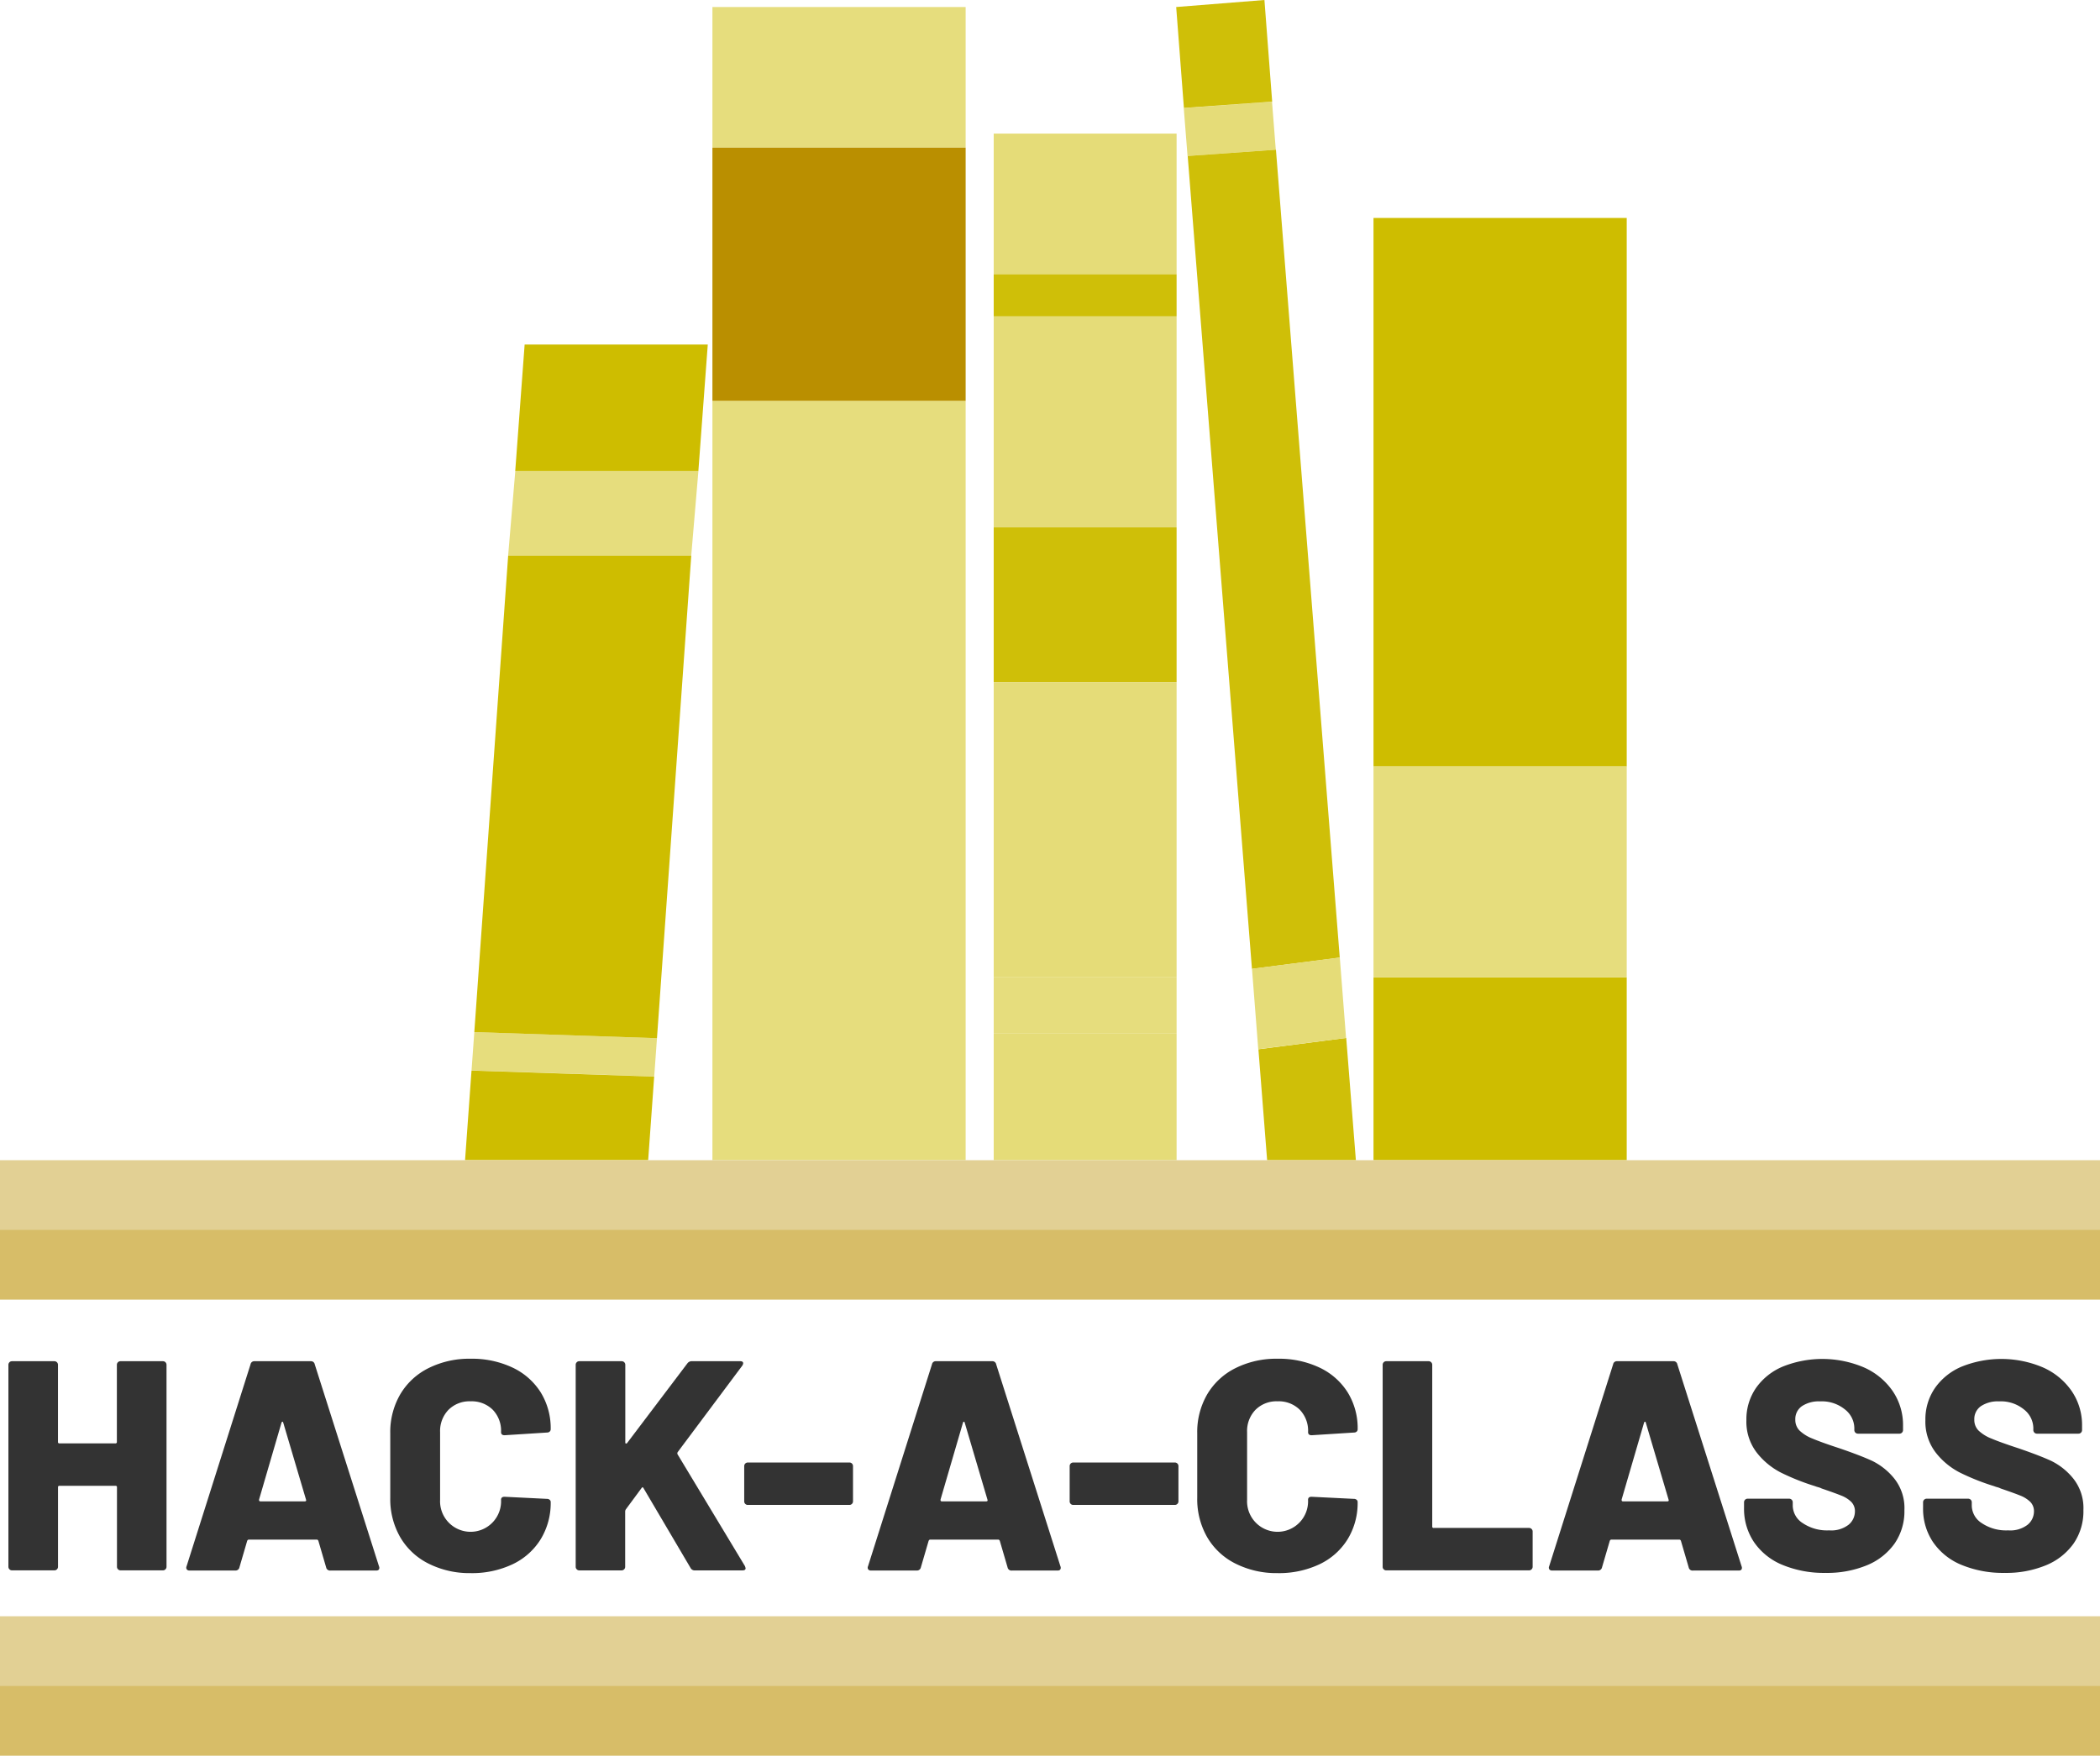 <svg xmlns="http://www.w3.org/2000/svg" width="66.966" height="56" viewBox="0 0 66.966 56">
  <g id="Grupo_188" data-name="Grupo 188" transform="translate(-28.911 -32.733)">
    <g id="Grupo_186" data-name="Grupo 186" transform="translate(29.179 76.075)">
      <path id="Caminho_381" data-name="Caminho 381" d="M33.617,229.748a.11.11,0,0,1,.081-.033h1.354a.114.114,0,0,1,.114.114v6.443a.114.114,0,0,1-.114.114H33.7a.114.114,0,0,1-.114-.114v-2.535a.042.042,0,0,0-.047-.048H31.754a.042.042,0,0,0-.048.048v2.535a.114.114,0,0,1-.114.114H30.238a.114.114,0,0,1-.114-.114v-6.443a.114.114,0,0,1,.114-.114h1.353a.114.114,0,0,1,.114.114v2.459a.042.042,0,0,0,.048.048h1.783a.042.042,0,0,0,.047-.048v-2.459A.111.111,0,0,1,33.617,229.748Z" transform="translate(-30.124 -229.639)" fill="#333"/>
      <path id="Caminho_382" data-name="Caminho 382" d="M60.319,236.291l-.248-.848c-.013-.025-.028-.038-.047-.038H57.85c-.019,0-.035.013-.048.038l-.248.848a.125.125,0,0,1-.133.1H55.963a.107.107,0,0,1-.086-.033.1.1,0,0,1-.009-.1l2.04-6.443a.12.12,0,0,1,.124-.1h1.8a.12.12,0,0,1,.124.1l2.049,6.443a.106.106,0,0,1,.01.048q0,.086-.1.086H60.452A.125.125,0,0,1,60.319,236.291Zm-2.1-2.106h1.42c.038,0,.051-.019.038-.057l-.725-2.45c-.006-.025-.016-.036-.028-.033a.044.044,0,0,0-.029.033l-.715,2.45C58.177,234.166,58.19,234.185,58.222,234.185Z" transform="translate(-50.187 -229.639)" fill="#333"/>
      <path id="Caminho_383" data-name="Caminho 383" d="M86.6,235.9a2.152,2.152,0,0,1-.9-.839,2.435,2.435,0,0,1-.319-1.258v-2.059A2.392,2.392,0,0,1,85.7,230.5a2.162,2.162,0,0,1,.9-.834,2.9,2.9,0,0,1,1.339-.3,3.025,3.025,0,0,1,1.339.281,2.134,2.134,0,0,1,.9.791,2.173,2.173,0,0,1,.319,1.177.1.1,0,0,1-.034.076.12.12,0,0,1-.081.029l-1.354.086q-.114,0-.114-.1a.966.966,0,0,0-.267-.715.954.954,0,0,0-.705-.267.945.945,0,0,0-.705.272.971.971,0,0,0-.267.71v2.163a.973.973,0,1,0,1.944,0c0-.07.038-.1.114-.1l1.354.067a.119.119,0,0,1,.081.029.086.086,0,0,1,.034.067,2.214,2.214,0,0,1-.319,1.191,2.121,2.121,0,0,1-.9.8,3.022,3.022,0,0,1-1.339.281A2.9,2.9,0,0,1,86.6,235.9Z" transform="translate(-73.204 -229.369)" fill="#333"/>
      <path id="Caminho_384" data-name="Caminho 384" d="M112.227,236.353a.11.11,0,0,1-.034-.081v-6.443a.111.111,0,0,1,.034-.081.11.11,0,0,1,.081-.033h1.353a.114.114,0,0,1,.114.114v2.478c0,.019.006.03.019.034a.04.04,0,0,0,.038-.015l1.925-2.545a.172.172,0,0,1,.133-.067h1.544q.1,0,.1.067a.161.161,0,0,1-.029.076l-2.058,2.755a.084.084,0,0,0-.009.067l2.154,3.574a.429.429,0,0,1,.019.067c0,.045-.032.067-.1.067H116a.145.145,0,0,1-.143-.076l-1.5-2.545c-.019-.038-.041-.038-.067,0l-.5.677a.145.145,0,0,0-.019.057v1.773a.114.114,0,0,1-.114.114h-1.353A.11.11,0,0,1,112.227,236.353Z" transform="translate(-94.103 -229.639)" fill="#333"/>
      <path id="Caminho_385" data-name="Caminho 385" d="M136.614,245.694a.109.109,0,0,1-.034-.081v-1.125a.114.114,0,0,1,.114-.114h3.241a.113.113,0,0,1,.114.114v1.125a.114.114,0,0,1-.114.114H136.7A.108.108,0,0,1,136.614,245.694Z" transform="translate(-113.116 -241.067)" fill="#333"/>
      <path id="Caminho_386" data-name="Caminho 386" d="M158.906,236.291l-.248-.848c-.013-.025-.028-.038-.048-.038h-2.173c-.019,0-.035.013-.048.038l-.248.848a.125.125,0,0,1-.133.1H154.55a.107.107,0,0,1-.086-.033.1.1,0,0,1-.009-.1l2.04-6.443a.12.12,0,0,1,.124-.1h1.8a.12.12,0,0,1,.124.1l2.049,6.443a.106.106,0,0,1,.009.048c0,.057-.035.086-.1.086h-1.458A.125.125,0,0,1,158.906,236.291Zm-2.1-2.106h1.42c.038,0,.051-.019.038-.057l-.724-2.45c-.006-.025-.016-.036-.029-.033s-.022.014-.028.033l-.715,2.45C156.765,234.166,156.777,234.185,156.809,234.185Z" transform="translate(-127.044 -229.639)" fill="#333"/>
      <path id="Caminho_387" data-name="Caminho 387" d="M183.7,245.694a.11.11,0,0,1-.033-.081v-1.125a.113.113,0,0,1,.114-.114h3.241a.114.114,0,0,1,.114.114v1.125a.114.114,0,0,1-.114.114h-3.241A.109.109,0,0,1,183.7,245.694Z" transform="translate(-149.825 -241.067)" fill="#333"/>
      <path id="Caminho_388" data-name="Caminho 388" d="M203.347,235.9a2.152,2.152,0,0,1-.9-.839,2.433,2.433,0,0,1-.319-1.258v-2.059a2.39,2.39,0,0,1,.319-1.244,2.163,2.163,0,0,1,.9-.834,2.9,2.9,0,0,1,1.339-.3,3.026,3.026,0,0,1,1.339.281,2.133,2.133,0,0,1,.9.791,2.172,2.172,0,0,1,.319,1.177.1.1,0,0,1-.033.076.121.121,0,0,1-.081.029l-1.353.086q-.114,0-.114-.1a.967.967,0,0,0-.267-.715.954.954,0,0,0-.706-.267.944.944,0,0,0-.705.272.97.97,0,0,0-.267.71v2.163a.973.973,0,1,0,1.944,0c0-.07.038-.1.114-.1l1.353.067a.12.12,0,0,1,.081.029.087.087,0,0,1,.033.067,2.212,2.212,0,0,1-.319,1.191,2.12,2.12,0,0,1-.9.8,3.023,3.023,0,0,1-1.339.281A2.9,2.9,0,0,1,203.347,235.9Z" transform="translate(-164.218 -229.369)" fill="#333"/>
      <path id="Caminho_389" data-name="Caminho 389" d="M228.974,236.353a.11.11,0,0,1-.033-.081v-6.443a.114.114,0,0,1,.114-.114h1.353a.114.114,0,0,1,.114.114v5.156a.042.042,0,0,0,.048.048h3.04a.114.114,0,0,1,.114.114v1.125a.114.114,0,0,1-.114.114h-4.556A.11.11,0,0,1,228.974,236.353Z" transform="translate(-185.118 -229.639)" fill="#333"/>
      <path id="Caminho_390" data-name="Caminho 390" d="M257.449,236.291l-.248-.848c-.013-.025-.028-.038-.047-.038h-2.173c-.019,0-.035.013-.048.038l-.248.848a.125.125,0,0,1-.133.1h-1.458a.107.107,0,0,1-.086-.033.1.1,0,0,1-.009-.1l2.04-6.443a.119.119,0,0,1,.124-.1h1.8a.12.12,0,0,1,.124.1l2.049,6.443a.106.106,0,0,1,.01.048q0,.086-.1.086h-1.458A.125.125,0,0,1,257.449,236.291Zm-2.1-2.106h1.42c.038,0,.051-.019.038-.057l-.725-2.45c-.006-.025-.016-.036-.028-.033a.044.044,0,0,0-.029.033l-.715,2.45C255.308,234.166,255.32,234.185,255.352,234.185Z" transform="translate(-203.867 -229.639)" fill="#333"/>
      <path id="Caminho_391" data-name="Caminho 391" d="M282.443,235.941a2.028,2.028,0,0,1-.905-.724,1.9,1.9,0,0,1-.319-1.091v-.181a.114.114,0,0,1,.114-.115h1.325a.114.114,0,0,1,.114.115v.114a.674.674,0,0,0,.315.548,1.391,1.391,0,0,0,.848.233.9.9,0,0,0,.62-.181.551.551,0,0,0,.2-.419.42.42,0,0,0-.119-.31.951.951,0,0,0-.319-.2q-.2-.081-.62-.224a.562.562,0,0,0-.114-.043.791.791,0,0,1-.1-.033A7.329,7.329,0,0,1,282.4,233a2.322,2.322,0,0,1-.782-.648,1.613,1.613,0,0,1-.324-1.025,1.759,1.759,0,0,1,.31-1.034,1.978,1.978,0,0,1,.863-.682,3.394,3.394,0,0,1,2.569.029,2.183,2.183,0,0,1,.92.753,1.924,1.924,0,0,1,.333,1.115v.133a.114.114,0,0,1-.114.115h-1.325a.114.114,0,0,1-.114-.115v-.067a.767.767,0,0,0-.3-.591,1.162,1.162,0,0,0-.791-.257.973.973,0,0,0-.581.153.5.5,0,0,0-.21.429.481.481,0,0,0,.134.348,1.255,1.255,0,0,0,.415.257q.281.12.862.31.667.229,1.039.4a2.079,2.079,0,0,1,.7.557,1.512,1.512,0,0,1,.329,1.015,1.809,1.809,0,0,1-.315,1.068,2.015,2.015,0,0,1-.881.691,3.326,3.326,0,0,1-1.32.243A3.459,3.459,0,0,1,282.443,235.941Z" transform="translate(-225.872 -229.369)" fill="#333"/>
      <path id="Caminho_392" data-name="Caminho 392" d="M308.344,235.941a2.029,2.029,0,0,1-.905-.724,1.9,1.9,0,0,1-.319-1.091v-.181a.114.114,0,0,1,.114-.115h1.325a.114.114,0,0,1,.114.115v.114a.674.674,0,0,0,.315.548,1.391,1.391,0,0,0,.848.233.9.9,0,0,0,.62-.181.551.551,0,0,0,.2-.419.42.42,0,0,0-.119-.31.952.952,0,0,0-.319-.2q-.2-.081-.62-.224a.557.557,0,0,0-.114-.043.791.791,0,0,1-.1-.033A7.331,7.331,0,0,1,308.3,233a2.322,2.322,0,0,1-.782-.648,1.613,1.613,0,0,1-.324-1.025,1.759,1.759,0,0,1,.31-1.034,1.976,1.976,0,0,1,.863-.682,3.394,3.394,0,0,1,2.569.029,2.181,2.181,0,0,1,.92.753,1.923,1.923,0,0,1,.334,1.115v.133a.114.114,0,0,1-.114.115H310.75a.114.114,0,0,1-.114-.115v-.067a.767.767,0,0,0-.3-.591,1.161,1.161,0,0,0-.791-.257.973.973,0,0,0-.581.153.5.5,0,0,0-.21.429.48.48,0,0,0,.134.348,1.255,1.255,0,0,0,.415.257q.281.12.862.31.667.229,1.039.4a2.079,2.079,0,0,1,.7.557,1.512,1.512,0,0,1,.329,1.015,1.809,1.809,0,0,1-.315,1.068,2.015,2.015,0,0,1-.881.691,3.326,3.326,0,0,1-1.32.243A3.461,3.461,0,0,1,308.344,235.941Z" transform="translate(-246.064 -229.369)" fill="#333"/>
    </g>
    <g id="Grupo_187" data-name="Grupo 187" transform="translate(28.911 32.733)">
      <path id="Caminho_393" data-name="Caminho 393" d="M103.76,82.588l-.3,4.037H109.3l.3-4.037Z" transform="translate(-87.03 -71.599)" fill="#cebd00"/>
      <path id="Caminho_394" data-name="Caminho 394" d="M97.128,183.311l5.825.194.088-1.221-5.825-.194Z" transform="translate(-82.091 -149.169)" fill="#e6dd7d"/>
      <path id="Caminho_395" data-name="Caminho 395" d="M96.193,190.513h5.839l.192-2.666-5.825-.192Z" transform="translate(-81.363 -153.508)" fill="#cebd00"/>
      <path id="Caminho_396" data-name="Caminho 396" d="M97.529,128.316l5.825.194,1.094-15.4H98.609Z" transform="translate(-82.404 -95.395)" fill="#cebd00"/>
      <path id="Caminho_397" data-name="Caminho 397" d="M102.428,103.594h5.839l.228-2.691h-5.839Z" transform="translate(-86.224 -85.878)" fill="#e6dd7d"/>
      <rect id="Retângulo_54" data-name="Retângulo 54" width="8.075" height="4.486" transform="translate(22.718 0.224)" fill="#e6dd7d"/>
      <rect id="Retângulo_55" data-name="Retângulo 55" width="8.075" height="24.222" transform="translate(22.718 12.783)" fill="#e6dd7d"/>
      <rect id="Retângulo_56" data-name="Retângulo 56" width="8.075" height="8.074" transform="translate(22.718 4.71)" fill="#ba8f00"/>
      <rect id="Retângulo_57" data-name="Retângulo 57" width="5.832" height="4.934" transform="translate(31.688 16.821)" fill="#cfbf08"/>
      <rect id="Retângulo_58" data-name="Retângulo 58" width="5.832" height="9.42" transform="translate(31.688 21.754)" fill="#e5dc78"/>
      <rect id="Retângulo_59" data-name="Retângulo 59" width="5.832" height="4.037" transform="translate(31.688 32.969)" fill="#e5dc78"/>
      <rect id="Retângulo_60" data-name="Retângulo 60" width="5.832" height="1.795" transform="translate(31.688 31.174)" fill="#e6dd7d"/>
      <rect id="Retângulo_61" data-name="Retângulo 61" width="5.832" height="6.73" transform="translate(31.688 10.091)" fill="#e5dc78"/>
      <rect id="Retângulo_62" data-name="Retângulo 62" width="5.832" height="4.485" transform="translate(31.688 4.261)" fill="#e5dc78"/>
      <rect id="Retângulo_63" data-name="Retângulo 63" width="5.832" height="1.345" transform="translate(31.688 8.746)" fill="#cfbf08"/>
      <path id="Caminho_398" data-name="Caminho 398" d="M203,47.456l-2.815.2.121,1.53,2.814-.2Z" transform="translate(-162.437 -44.211)" fill="#e5dc78"/>
      <path id="Caminho_399" data-name="Caminho 399" d="M211.237,186.844h2.83l-.308-3.9-2.8.362Z" transform="translate(-170.83 -149.838)" fill="#cfbf08"/>
      <path id="Caminho_400" data-name="Caminho 400" d="M201.889,32.733l-2.814.224.246,3.218,2.815-.2Z" transform="translate(-161.568 -32.733)" fill="#cfbf08"/>
      <path id="Caminho_401" data-name="Caminho 401" d="M203.554,54.395l-2.814.2,2.049,25.929,2.8-.36Z" transform="translate(-162.866 -49.62)" fill="#cfbf08"/>
      <path id="Caminho_402" data-name="Caminho 402" d="M210.038,171.652l.2,2.566,2.8-.36-.2-2.566Z" transform="translate(-170.114 -140.752)" fill="#e5dc78"/>
      <rect id="Retângulo_64" data-name="Retângulo 64" width="8.075" height="5.832" transform="translate(43.799 31.174)" fill="#cebd00"/>
      <rect id="Retângulo_65" data-name="Retângulo 65" width="8.075" height="17.495" transform="translate(43.799 6.952)" fill="#cebd00"/>
      <rect id="Retângulo_66" data-name="Retângulo 66" width="8.075" height="6.728" transform="translate(43.799 24.446)" fill="#e6dd7d"/>
      <rect id="Retângulo_67" data-name="Retângulo 67" width="66.966" height="4.447" transform="translate(0 37.006)" fill="#e2d094"/>
      <rect id="Retângulo_68" data-name="Retângulo 68" width="66.966" height="2.223" transform="translate(0 39.229)" fill="#bb9003" opacity="0.3" style="isolation: isolate"/>
      <rect id="Retângulo_69" data-name="Retângulo 69" width="66.966" height="4.447" transform="translate(0 51.553)" fill="#e2d094"/>
      <rect id="Retângulo_70" data-name="Retângulo 70" width="66.966" height="2.223" transform="translate(0 53.777)" fill="#bb9003" opacity="0.3" style="isolation: isolate"/>
    </g>
  </g>
</svg>
